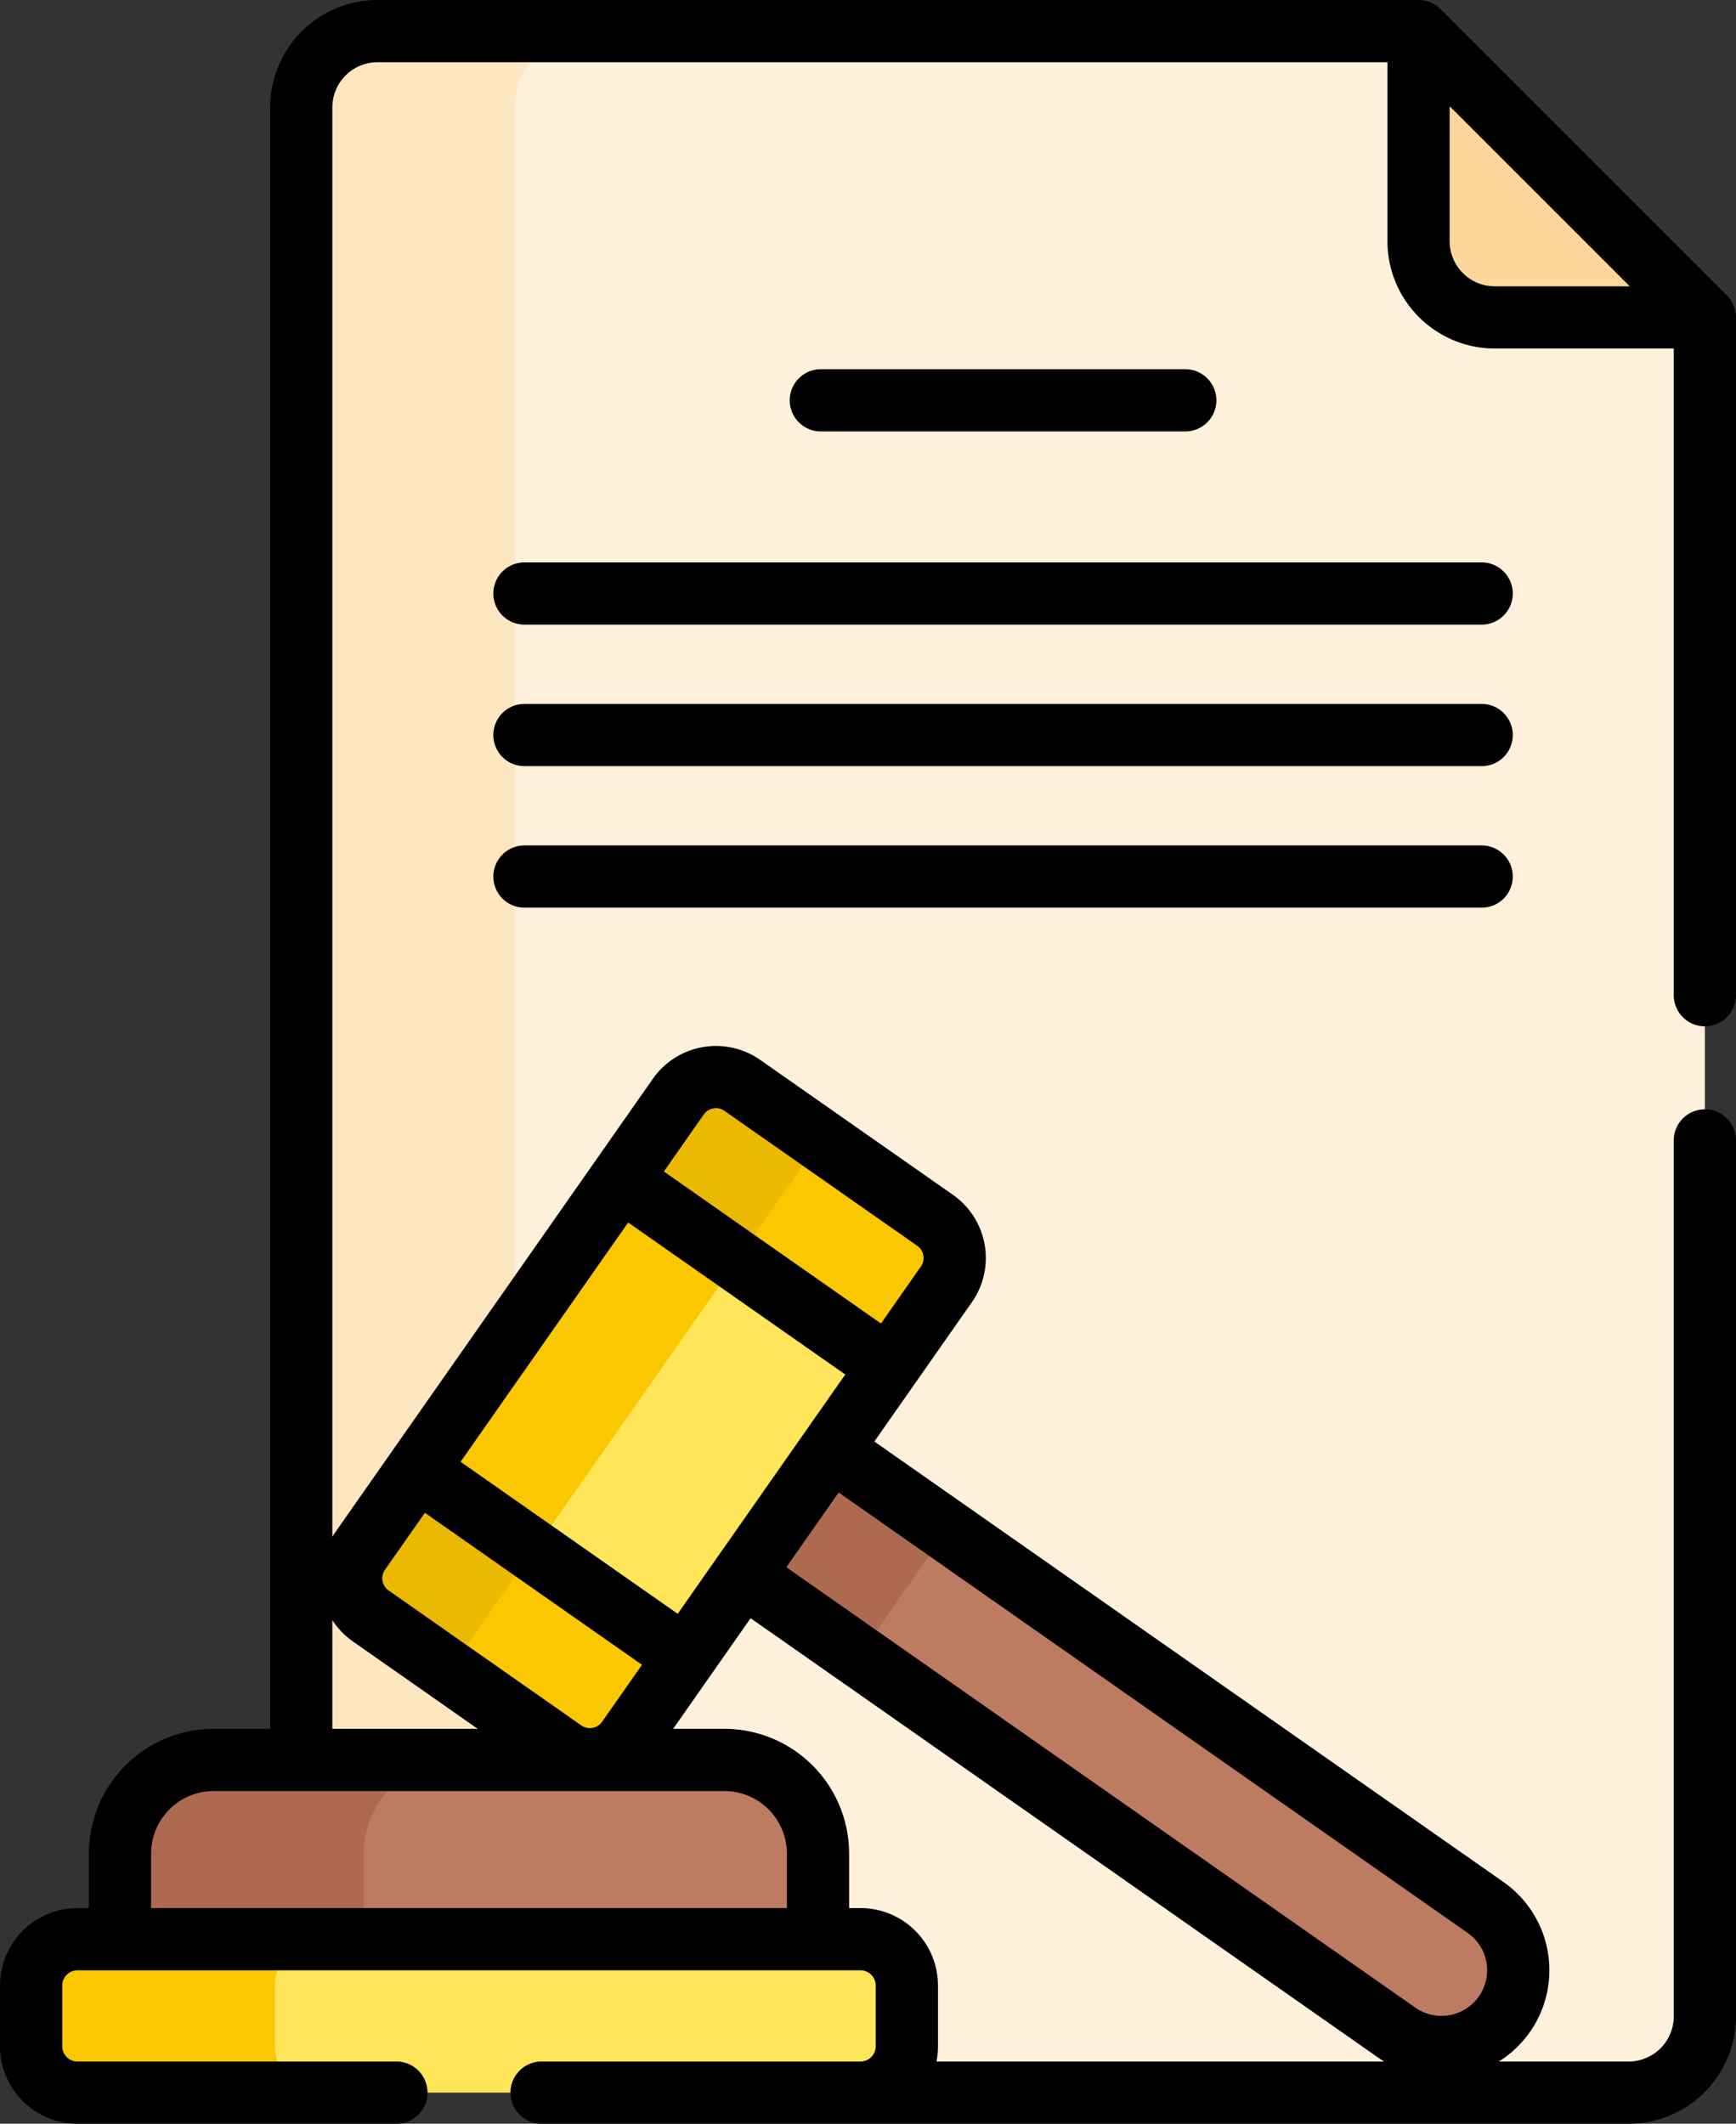 <svg xmlns="http://www.w3.org/2000/svg" width="251.51" height="307.709" viewBox="0 0 251.51 307.709">
  <rect x="0" y="0" width="251.51" height="307.709" fill="#333333" stroke="none"/>
  <g id="Grupo_171647" data-name="Grupo 171647" transform="translate(-46.755)">
    <g id="Grupo_171645" data-name="Grupo 171645" transform="translate(51.262 4.507)">
      <path id="Trazado_259030" data-name="Trazado 259030" d="M342.966,48.987l-10.5-4.42-27.8-27.646L301.479,7.5H178.532l-1.876.594-3.08,1.915-2.329,3.268-1.165,4.507V261.678H203.6l7.461,6.611v20.134h12.471l-2.9,17.771H331.916a11.05,11.05,0,0,0,11.05-11.049Z" transform="translate(-100.47 -7.5)" fill="#fef0db"/>
      <g id="Grupo_171644" data-name="Grupo 171644" transform="translate(39.136)">
        <path id="Trazado_259031" data-name="Trazado 259031" d="M150.277,18.549A11.049,11.049,0,0,1,161.326,7.5h-30.9a11.049,11.049,0,0,0-11.049,11.049V257.99l4.747,3.688h30.9l-4.747-3.688Z" transform="translate(-119.372 -7.5)" fill="#fee6c1"/>
      </g>
      <path id="Trazado_259032" data-name="Trazado 259032" d="M344.522,423.576,266.5,368.946l-2.789.515-10.067,15.31.1,2.39,78.019,54.63a11.118,11.118,0,1,0,12.754-18.214Z" transform="translate(-133.813 -151.719)" fill="#bd7b62"/>
      <path id="Trazado_259033" data-name="Trazado 259033" d="M255.414,361.135l-16.8-11.766-10.551,5.2-2.2,13.013,16.8,11.766Z" transform="translate(-122.725 -143.908)" fill="#ad6a50"/>
      <path id="Trazado_259034" data-name="Trazado 259034" d="M399.762,48.987H430.2L388.713,7.5V37.938A11.049,11.049,0,0,0,399.762,48.987Z" transform="translate(-187.705 -7.5)" fill="#fcd79b"/>
      <path id="Trazado_259035" data-name="Trazado 259035" d="M186.217,424.292H141.926l-2.646,1.584-4.883,5.108-1.127,5.559v16.468h66.511V437.858A13.564,13.564,0,0,0,186.217,424.292Z" transform="translate(-85.782 -173.802)" fill="#bd7b62"/>
      <path id="Trazado_259036" data-name="Trazado 259036" d="M124.569,424.292H89.25a13.565,13.565,0,0,0-13.565,13.566v15.155H111V437.858A13.566,13.566,0,0,1,124.569,424.292Z" transform="translate(-62.805 -173.802)" fill="#ad6a50"/>
      <path id="Trazado_259037" data-name="Trazado 259037" d="M168.11,366.43l-13.839,19.883.438,1.973L171.294,399.9a6.667,6.667,0,0,0,9.285-1.637l8.366-11.949L172.3,368.131Z" transform="translate(-94.161 -150.715)" fill="#fbc700"/>
      <path id="Trazado_259038" data-name="Trazado 259038" d="M140.986,354.262l-8.366,11.949a6.667,6.667,0,0,0,1.637,9.285l11.332,7.935,14.882-21.254Z" transform="translate(-85.041 -145.86)" fill="#eab900"/>
      <path id="Trazado_259039" data-name="Trazado 259039" d="M250.783,286.49,234.2,274.878h-2.132l-13.489,19.379L221,296.744l23.055,10.981,8.366-11.95A6.667,6.667,0,0,0,250.783,286.49Z" transform="translate(-119.82 -114.185)" fill="#fbc700"/>
      <path id="Trazado_259040" data-name="Trazado 259040" d="M213.994,260.874a6.667,6.667,0,0,0-9.285,1.637l-8.366,11.949L210.9,289.414l14.428-20.605Z" transform="translate(-110.948 -108.117)" fill="#eab900"/>
      <path id="Trazado_259041" data-name="Trazado 259041" d="M202.508,302.233l-29.332,42.141L196.489,360.7l29.449-42.058Z" transform="translate(-101.705 -125.1)" fill="#ffe559"/>
      <path id="Trazado_259042" data-name="Trazado 259042" d="M147.355,326.5l29.471-42.05,16.791,11.768-29.471,42.05Z" transform="translate(-91.402 -118.004)" fill="#fbc700"/>
      <path id="Trazado_259043" data-name="Trazado 259043" d="M197.667,467.5H117.509l-2.685,1.084-2.3,2.554v13.973l2.379,3.456,2.738,1.169h80.03a6.712,6.712,0,0,0,6.711-6.711v-8.814a6.71,6.71,0,0,0-6.711-6.711Z" transform="translate(-77.502 -191.044)" fill="#ffe559"/>
      <path id="Trazado_259044" data-name="Trazado 259044" d="M89.574,483.026v-8.814a6.712,6.712,0,0,1,6.711-6.711H60.966a6.712,6.712,0,0,0-6.712,6.711v8.814a6.712,6.712,0,0,0,6.712,6.711H96.285A6.711,6.711,0,0,1,89.574,483.026Z" transform="translate(-54.254 -191.043)" fill="#fbc700"/>
    </g>
    <g id="Grupo_171646" data-name="Grupo 171646" transform="translate(46.755)">
      <path id="Trazado_259045" data-name="Trazado 259045" d="M294.438,98.028a4.507,4.507,0,0,0,0-9.015h-52.8a4.507,4.507,0,0,0,0,9.015Z" transform="translate(-122.717 -35.517)"/>
      <path id="Trazado_259046" data-name="Trazado 259046" d="M308.869,135.587H170.19a4.507,4.507,0,1,0,0,9.015H308.869a4.507,4.507,0,0,0,0-9.015Z" transform="translate(-94.208 -54.1)"/>
      <path id="Trazado_259047" data-name="Trazado 259047" d="M308.869,169.705H170.19a4.507,4.507,0,1,0,0,9.015H308.869a4.507,4.507,0,0,0,0-9.015Z" transform="translate(-94.208 -67.713)"/>
      <path id="Trazado_259048" data-name="Trazado 259048" d="M308.869,203.823H170.19a4.507,4.507,0,1,0,0,9.015H308.869a4.507,4.507,0,0,0,0-9.015Z" transform="translate(-94.208 -81.327)"/>
      <path id="Trazado_259049" data-name="Trazado 259049" d="M293.758,148.708a4.507,4.507,0,0,0,4.507-4.507V45.995a4.526,4.526,0,0,0-1.32-3.187L255.458,1.32l-.007-.005A4.548,4.548,0,0,0,252.27,0H101.447A15.575,15.575,0,0,0,85.89,15.557V250.49H77.707a18.093,18.093,0,0,0-18.072,18.073v7.9H57.974a11.232,11.232,0,0,0-11.219,11.219v8.814A11.232,11.232,0,0,0,57.974,307.71h46.21a4.507,4.507,0,1,0,0-9.015H57.974a2.206,2.206,0,0,1-2.2-2.2v-8.814a2.207,2.207,0,0,1,2.2-2.2H171.426a2.206,2.206,0,0,1,2.2,2.2v8.814a2.207,2.207,0,0,1-2.2,2.2H125.219a4.507,4.507,0,1,0,0,9.015H282.708a15.575,15.575,0,0,0,15.557-15.557V165.235a4.507,4.507,0,1,0-9.015,0V292.152a6.549,6.549,0,0,1-6.542,6.542h-18.8a15.609,15.609,0,0,0,.65-26.021l-91.13-63.811,14.129-20.178a11.175,11.175,0,0,0-2.744-15.564l-27.917-19.547a11.175,11.175,0,0,0-15.563,2.744L95.148,222.272c-.088.126-.161.258-.243.386V15.557a6.549,6.549,0,0,1,6.542-6.542H247.763v25.93A15.575,15.575,0,0,0,263.32,50.5h25.931v93.7a4.506,4.506,0,0,0,4.507,4.507Zm-133,127.749H68.649v-7.893a9.068,9.068,0,0,1,9.058-9.058H151.7a9.068,9.068,0,0,1,9.058,9.058v7.893Zm21.674,22.238a11.371,11.371,0,0,0,.217-2.2v-8.814a11.231,11.231,0,0,0-11.217-11.219h-1.659v-7.895A18.093,18.093,0,0,0,151.7,250.49h-7.419L155.5,234.461l91.13,63.81c.215.151.437.284.657.423Zm76.957-18.637a6.61,6.61,0,0,1-7.583,10.83l-91.13-63.81,7.583-10.83ZM148.715,161.488a2.152,2.152,0,0,1,1.394-.888,2.21,2.21,0,0,1,.379-.032,2.133,2.133,0,0,1,1.236.39L179.64,180.5a2.159,2.159,0,0,1,.53,3.008l-5.781,8.257-31.455-22.026Zm-10.952,15.641,31.455,22.025-24.278,34.673L113.484,211.8Zm-35.231,50.315,5.781-8.256,31.455,22.025-5.782,8.256a2.159,2.159,0,0,1-3.007.53L103.062,230.45a2.157,2.157,0,0,1-.529-3.007Zm-4.64,10.392,18.073,12.655H94.905V234.736A11.144,11.144,0,0,0,97.892,237.835ZM263.319,41.487a6.549,6.549,0,0,1-6.542-6.542V15.389l26.1,26.1Z" transform="translate(-46.755)"/>
    </g>
  </g>
</svg>
